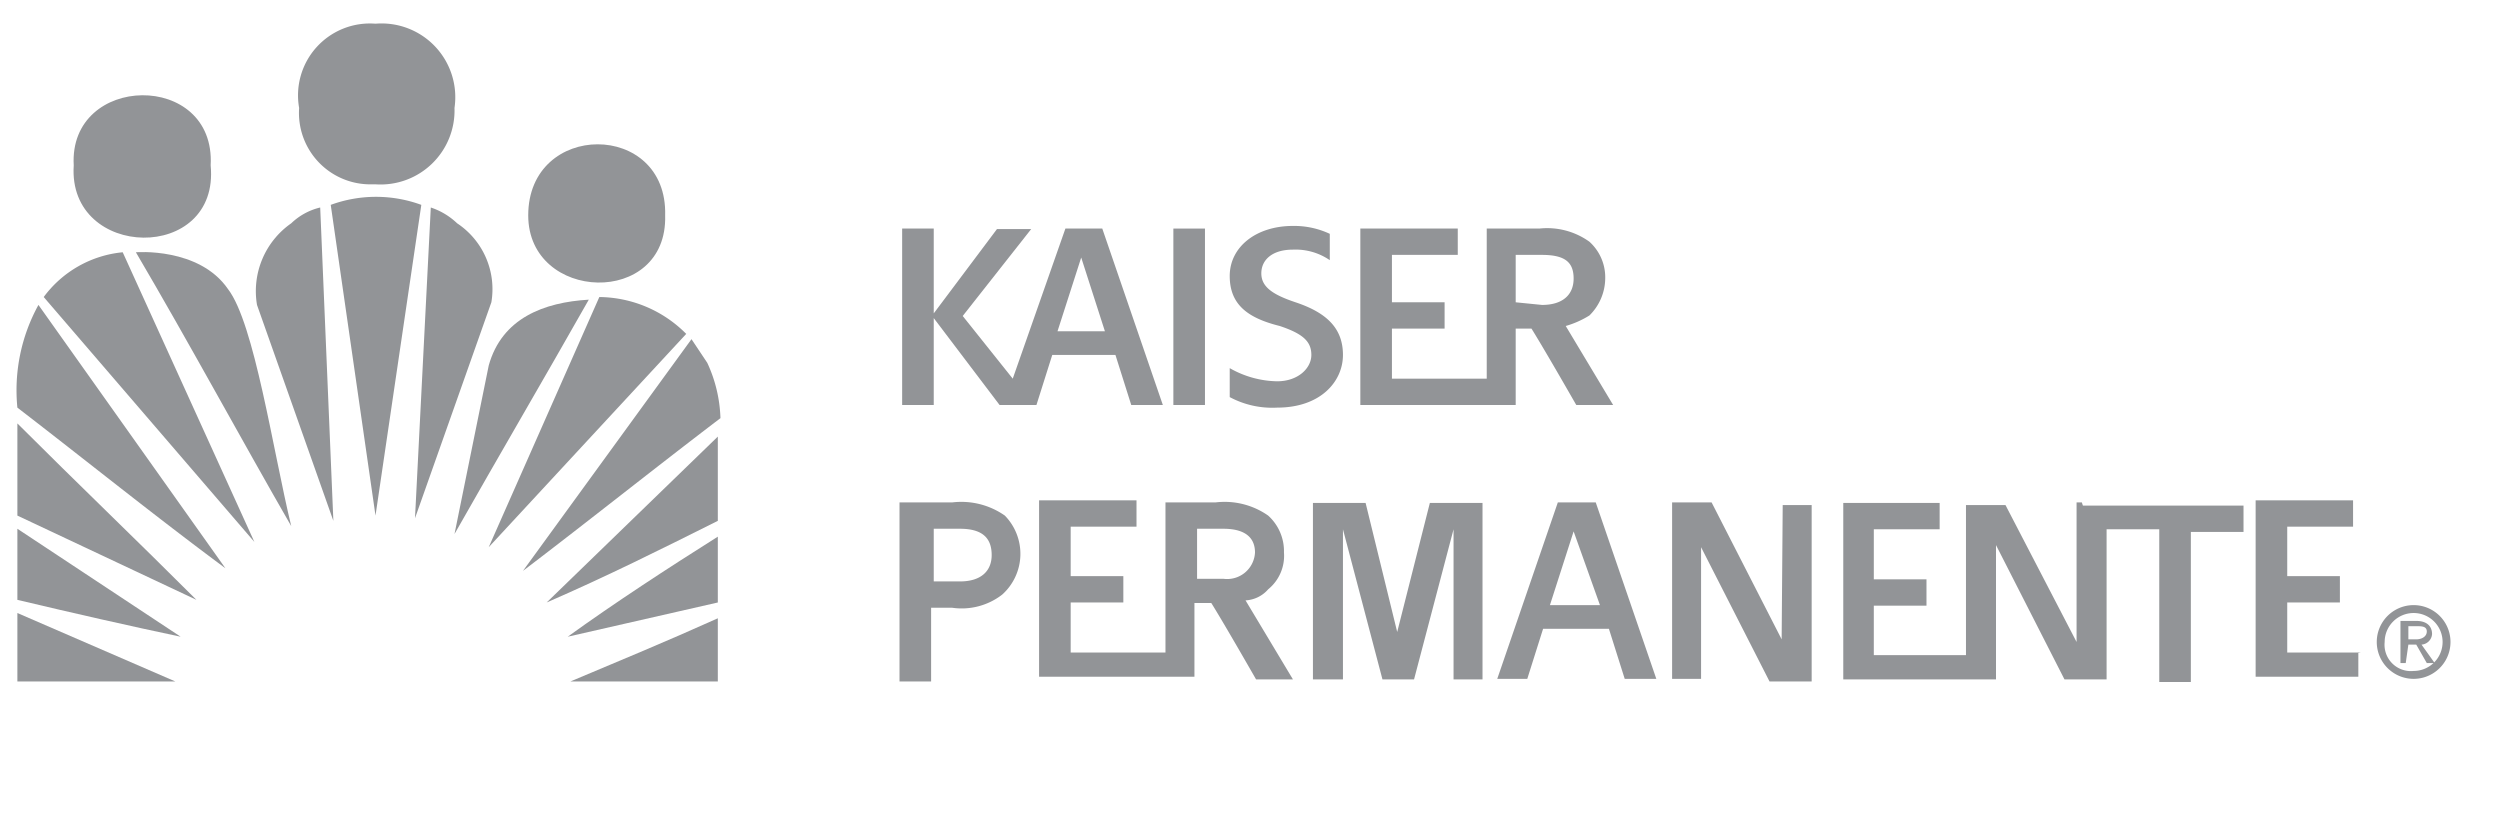 <svg id="Layer_1" data-name="Layer 1" xmlns="http://www.w3.org/2000/svg" viewBox="0 0 94.94 31.8"><defs><style>.cls-1{fill:#929497;}</style></defs><title>wht-turnkey-kaiser</title><g id="Layer_1-2" data-name="Layer 1-2"><path class="cls-1" d="M17.36,8.48a2.66,2.66,0,0,0-1-.6l-.6,11.8,2.9-8.2A3,3,0,0,0,17.36,8.48Z"/><path class="cls-1" d="M12.56,7.78l1.7,11.8L16,7.78A5,5,0,0,0,12.56,7.78Z"/><path class="cls-1" d="M11.06,8.48a3.14,3.14,0,0,0-1.3,3.1l2.9,8.2-.5-11.9A2.38,2.38,0,0,0,11.06,8.48Z"/><path class="cls-1" d="M5.16,9.58c2,3.4,4,7.1,5.9,10.4-.7-2.9-1.4-7.7-2.4-9C7.56,9.38,5.16,9.58,5.16,9.58Z"/><path class="cls-1" d="M1.66,11.28l8,9.3-5-11A4.23,4.23,0,0,0,1.66,11.28Z"/><path class="cls-1" d="M18.56,13.88l-1.3,6.4c1.7-3,3.4-5.9,5.1-8.9C20.66,11.48,19.06,12.08,18.56,13.88Z"/><path class="cls-1" d="M22.76,11.28l-4.2,9.5,7.5-8.1A4.71,4.71,0,0,0,22.76,11.28Z"/><path class="cls-1" d="M.66,15.48c2.6,2,5.2,4.1,7.9,6.1l-7.1-10A6.72,6.72,0,0,0,.66,15.48Z"/><path class="cls-1" d="M26.86,13.78l-.6-.9-6.4,8.8c2.5-1.9,5-3.9,7.5-5.8A5.37,5.37,0,0,0,26.86,13.78Z"/><path class="cls-1" d="M.66,19.58l6.8,3.2c-2.2-2.2-4.6-4.5-6.8-6.7Z"/><path class="cls-1" d="M27.26,19.78v-3.2l-6.5,6.3C23.06,21.88,25.06,20.88,27.26,19.78Z"/><path class="cls-1" d="M.66,22.78c2.1.5,4.3,1,6.2,1.4l-6.2-4.1Z"/><path class="cls-1" d="M27.26,22.88v-2.5c-1.9,1.2-3.9,2.5-5.7,3.8Z"/><polygon class="cls-1" points="0.66 25.88 6.66 25.88 0.66 23.28 0.66 25.88"/><path class="cls-1" d="M27.26,25.88v-2.4c-2,.9-3.7,1.6-5.6,2.4Z"/><path class="cls-1" d="M25.26,8.18c.1-3.6-5.2-3.6-5.2,0C20.06,11.48,25.36,11.68,25.26,8.18Z"/><path class="cls-1" d="M8,6.28c.2-3.6-5.4-3.5-5.2,0C2.56,9.88,8.36,10,8,6.28Z"/><path class="cls-1" d="M14.26,7a2.81,2.81,0,0,0,3-2.9,2.8,2.8,0,0,0-3-3.2,2.73,2.73,0,0,0-2.9,3.2A2.71,2.71,0,0,0,14,7Z"/><rect class="cls-1" x="44.56" y="8.68" width="1.2" height="6.7"/><path class="cls-1" d="M42.36,13.48l.6,1.9h1.2l-2.3-6.7h-1.4l-2,5.7L36.56,12l2.6-3.3h-1.3l-2.4,3.2V8.68h-1.2v6.7h1.2v-3.3l2.5,3.3h1.4l.6-1.9Zm-1.3-3.7h0l.9,2.8h-1.8Z"/><path class="cls-1" d="M53.06,24l-1.2-4.9h-2v6.7H51v-5.7l1.5,5.7h1.2l1.5-5.7v5.7h1.1v-6.7h-2Z"/><path class="cls-1" d="M59.16,19.08l-2.3,6.7H58l.6-1.9h2.5l.6,1.9h1.2l-2.3-6.7Zm-.3,3.9.9-2.8h0l1,2.8Z"/><path class="cls-1" d="M67.66,24.28,65,19.08h-1.5v6.7h1.1v-5l2.6,5.1h1.6v-6.7h-1.1Z"/><path class="cls-1" d="M89.66,24.78h-2.8v-1.9h2v-1h-2V20h2.5V19h-3.7v6.7h3.9v-.9Z"/><path class="cls-1" d="M79.06,19.08h-.2v5.3l-2.7-5.2h-1.5v5.7h-3.5V23h2V22h-2v-1.9h2.5v-1H70v6.7h5.8v-5.1l2.6,5.1H80v-5.7h2v5.8h1.2v-5.7h2v-1h-6.1Z"/><path class="cls-1" d="M48.16,22.38a1.64,1.64,0,0,0,.6-1.4,1.82,1.82,0,0,0-.6-1.4,2.88,2.88,0,0,0-2-.5h-1.9v2.8h0v2.9h-3.6v-1.9h2v-1h-2V20h2.5V19h-3.7v6.7h5.9v-2.8H46c.5.8,1.7,2.9,1.7,2.9h1.4l-1.8-3A1.22,1.22,0,0,0,48.16,22.38Zm-2.7-.4v-1.9h1c.9,0,1.2.4,1.2.9a1.06,1.06,0,0,1-1.2,1Z"/><path class="cls-1" d="M57.56,12.48h.6c.5.8,1.7,2.9,1.7,2.9h1.4l-1.8-3a3.55,3.55,0,0,0,.9-.4,2,2,0,0,0,.6-1.4,1.82,1.82,0,0,0-.6-1.4,2.75,2.75,0,0,0-1.9-.5h-2v2.8h0v2.9h-3.6v-1.9h2v-1h-2V9.68h2.5v-1h-3.7v6.7h5.9Zm0-1V9.68h1c.9,0,1.2.3,1.2.9s-.4,1-1.2,1l-1-.1Z"/><path class="cls-1" d="M38.16,19.58a2.88,2.88,0,0,0-2-.5h-2v4h0v2.8h1.2v-2.8h.8a2.51,2.51,0,0,0,1.9-.5,2.08,2.08,0,0,0,.1-3Zm-1.7,2.5h-1v-2h1c.9,0,1.2.4,1.2,1s-.4,1-1.2,1Z"/><path class="cls-1" d="M51,13.48c0-1-.6-1.6-1.8-2-.9-.3-1.3-.6-1.3-1.1s.4-.9,1.2-.9a2.3,2.3,0,0,1,1.4.4v-1a3.19,3.19,0,0,0-1.4-.3c-1.4,0-2.4.8-2.4,1.9s.7,1.6,1.9,1.9c.9.3,1.2.6,1.2,1.1s-.5,1-1.3,1a3.74,3.74,0,0,1-1.8-.5v1.1a3.42,3.42,0,0,0,1.8.4C50.16,15.48,51,14.48,51,13.48Z"/><path class="cls-1" d="M90.56,24.38a1.1,1.1,0,1,1,1.1,1.1,1,1,0,0,1-1.1-1.1Zm1.1,1.4a1.4,1.4,0,1,0,0-2.8,1.4,1.4,0,0,0,0,2.8Zm-.2-1.3h.3l.4.7h.3l-.5-.7a.43.43,0,0,0,.4-.4h0c0-.3-.2-.5-.6-.5h-.6v1.6h.2Zm0-.2v-.5h.3c.2,0,.4,0,.4.2s-.2.3-.4.3Z"/></g></svg>